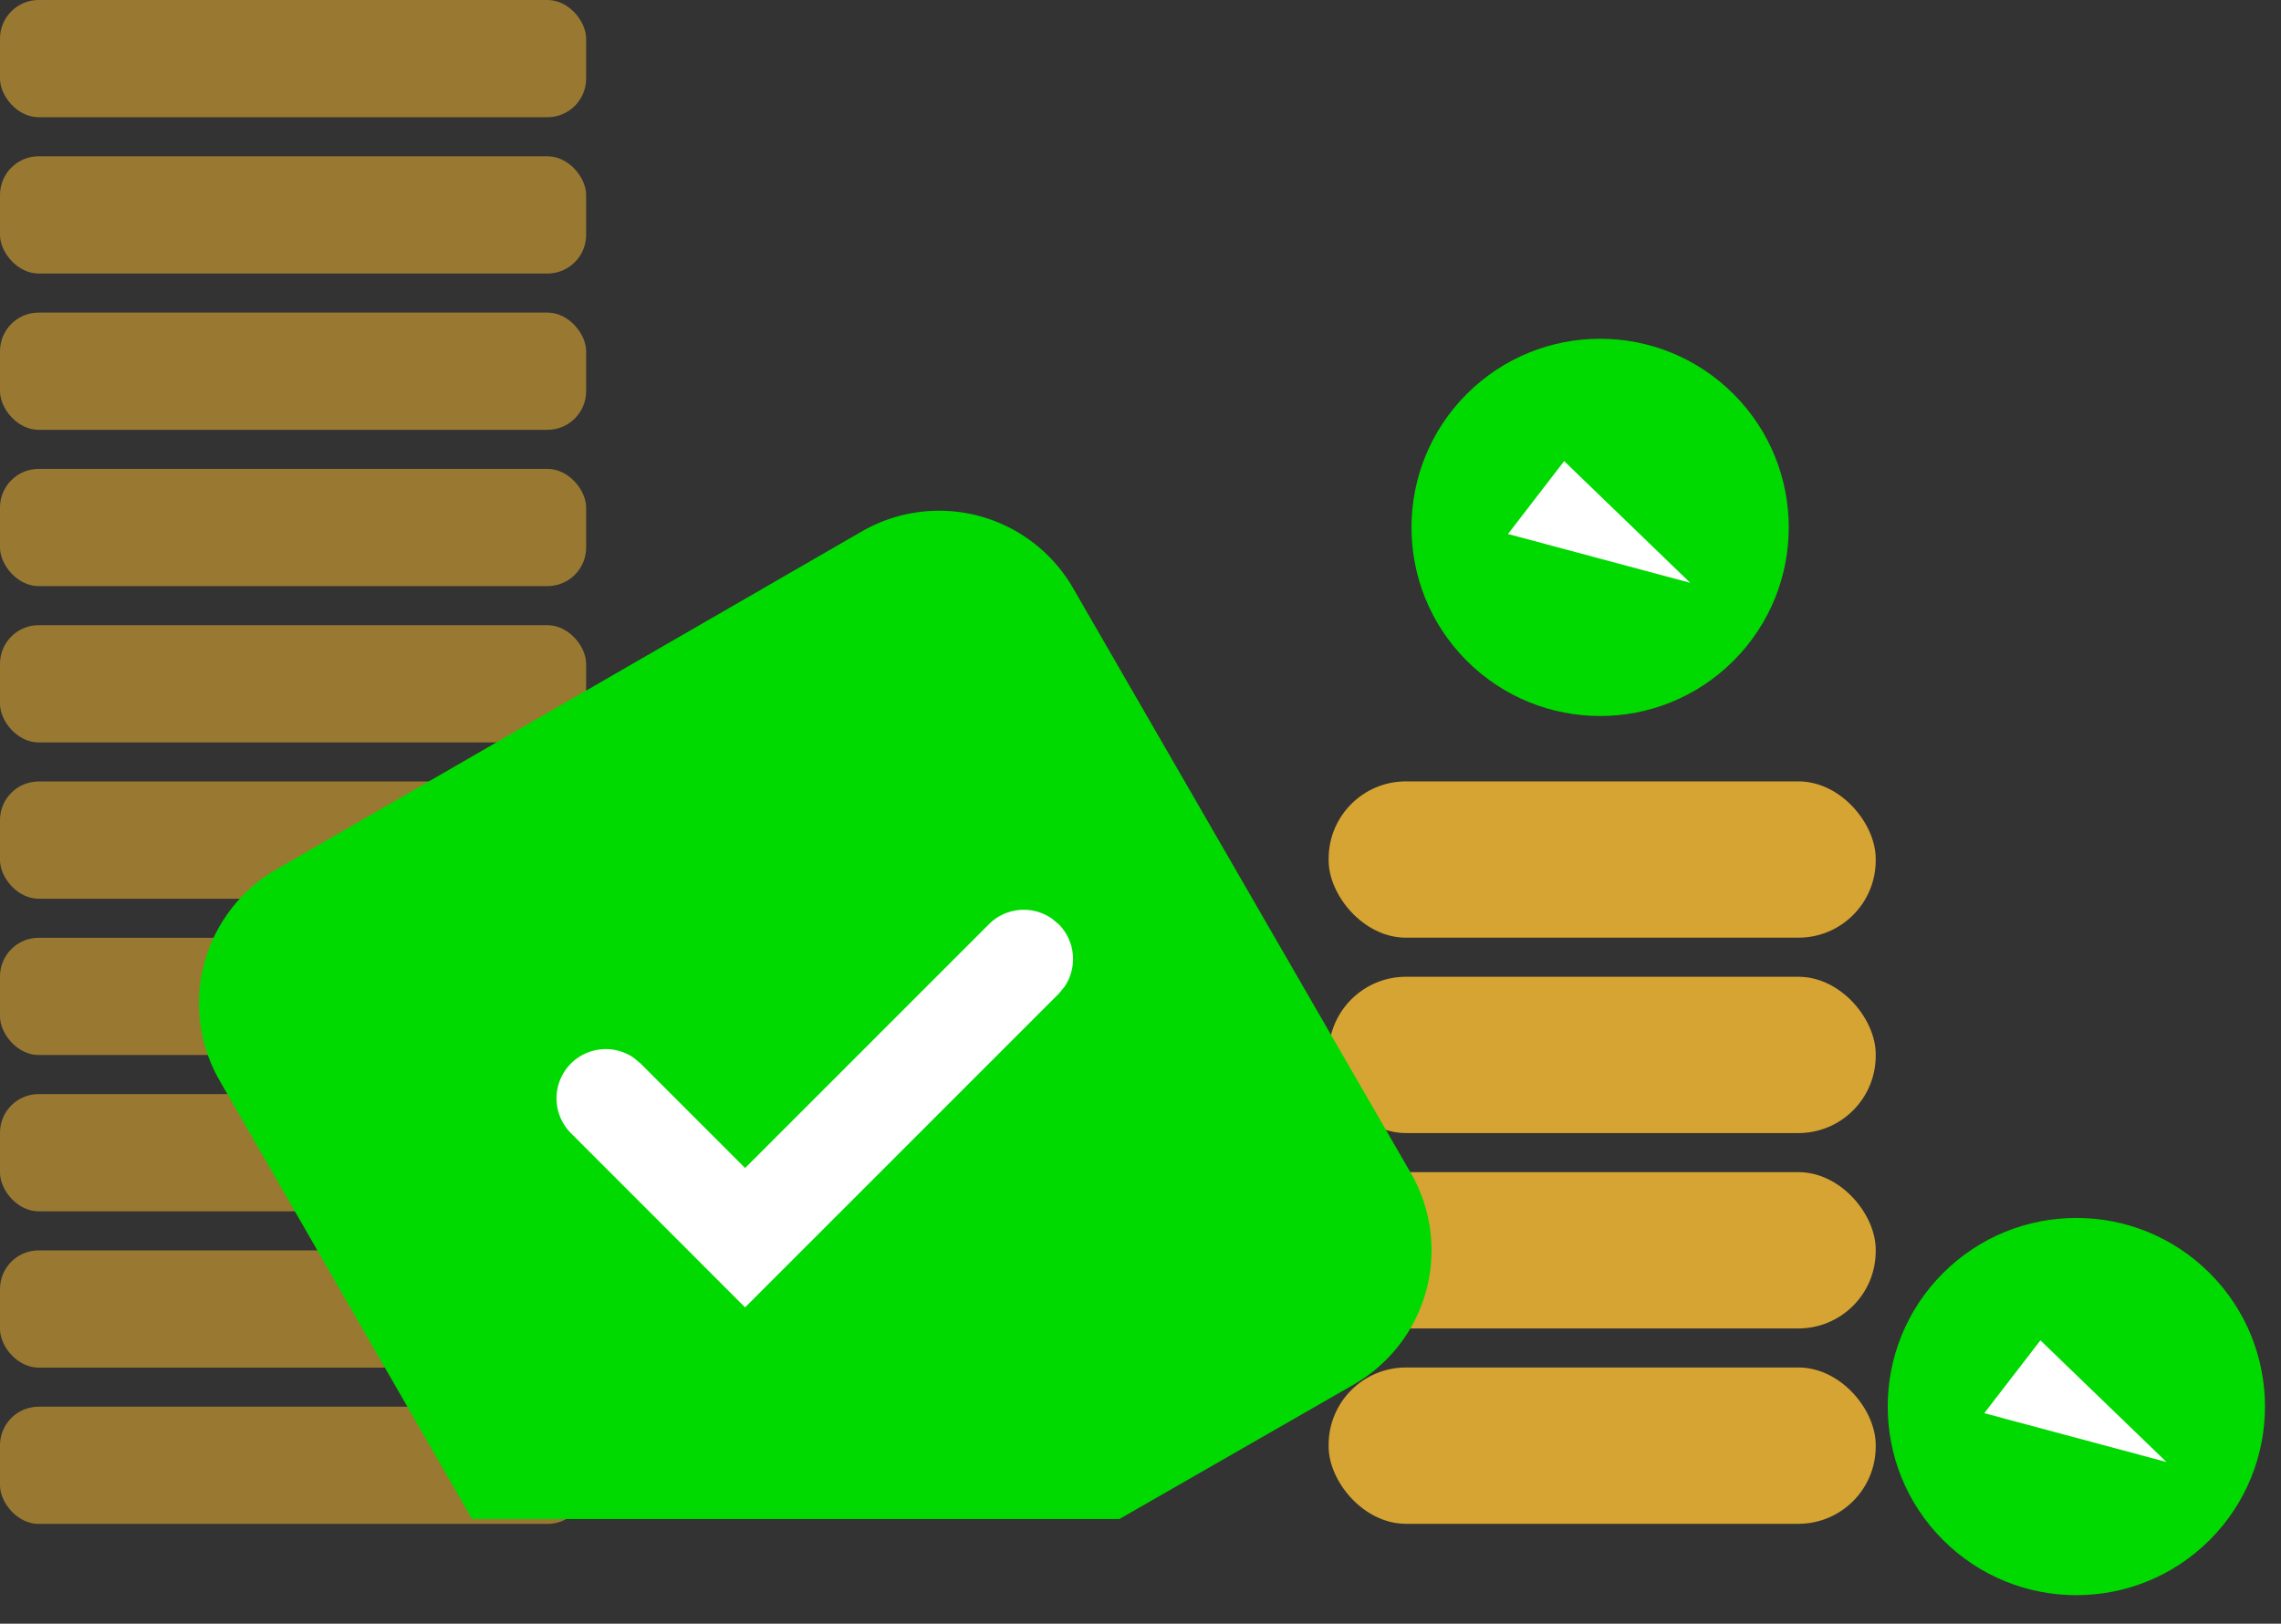 <svg width="59" height="42" xmlns="http://www.w3.org/2000/svg">
    <rect width="100%" height="100%" fill="#333333" stroke="none"/>
    <g fill="none" fill-rule="evenodd">
        <g opacity=".5" fill="#FFC032">
            <rect y="28.301" width="15.161" height="3.032" rx="1"/>
            <rect y="32.344" width="15.161" height="3.032" rx="1"/>
            <rect y="36.387" width="15.161" height="3.032" rx="1"/>
            <rect y="20.215" width="15.161" height="3.032" rx="1"/>
            <rect y="24.258" width="15.161" height="3.032" rx="1"/>
            <rect y="16.172" width="15.161" height="3.032" rx="1"/>
            <rect y="12.129" width="15.161" height="3.032" rx="1"/>
            <rect y="8.086" width="15.161" height="3.032" rx="1"/>
            <rect y="4.043" width="15.161" height="3.032" rx="1"/>
            <rect width="15.161" height="3.032" rx="1"/>
        </g>
        <g transform="rotate(45 12.781 53.225)">
            <circle fill="#00DA00" cx="5.02" cy="5.007" r="4.879"/>
            <path fill="#FFF" d="m3.15 4.453 4.532-.08-4.226 2.44z"/>
        </g>
        <g transform="translate(34.366 20.212)" fill="#FFC032" fill-opacity=".8">
            <rect y="15.161" width="14.151" height="4.043" rx="2"/>
            <rect y="5.054" width="14.151" height="4.043" rx="2"/>
            <rect y="10.108" width="14.151" height="4.043" rx="2"/>
            <rect width="14.151" height="4.043" rx="2"/>
        </g>
        <path d="m7.145 22.491 15.146-8.744a4 4 0 0 1 5.464 1.464l8.737 15.132a4 4 0 0 1-1.474 5.47l-6.065 3.48H12.21L5.68 27.951a4 4 0 0 1 1.466-5.46z" fill="#00DA00"/>
        <path d="M14.768 27.51a1.275 1.275 0 0 1 1.625-.147l.177.147 2.703 2.703 6.307-6.307a1.275 1.275 0 0 1 1.625-.147l.177.147c.442.442.491 1.13.147 1.626l-.147.176-8.11 8.11-4.504-4.506a1.274 1.274 0 0 1 0-1.802z" fill="#FFF" fill-rule="nonzero"/>
        <g transform="rotate(45 -7.152 79.14)">
            <circle fill="#00DA00" cx="5.648" cy="5.873" r="4.879"/>
            <path fill="#FFF" d="m3.78 5.319 4.53-.08-4.225 2.439z"/>
        </g>
    </g>
</svg>
